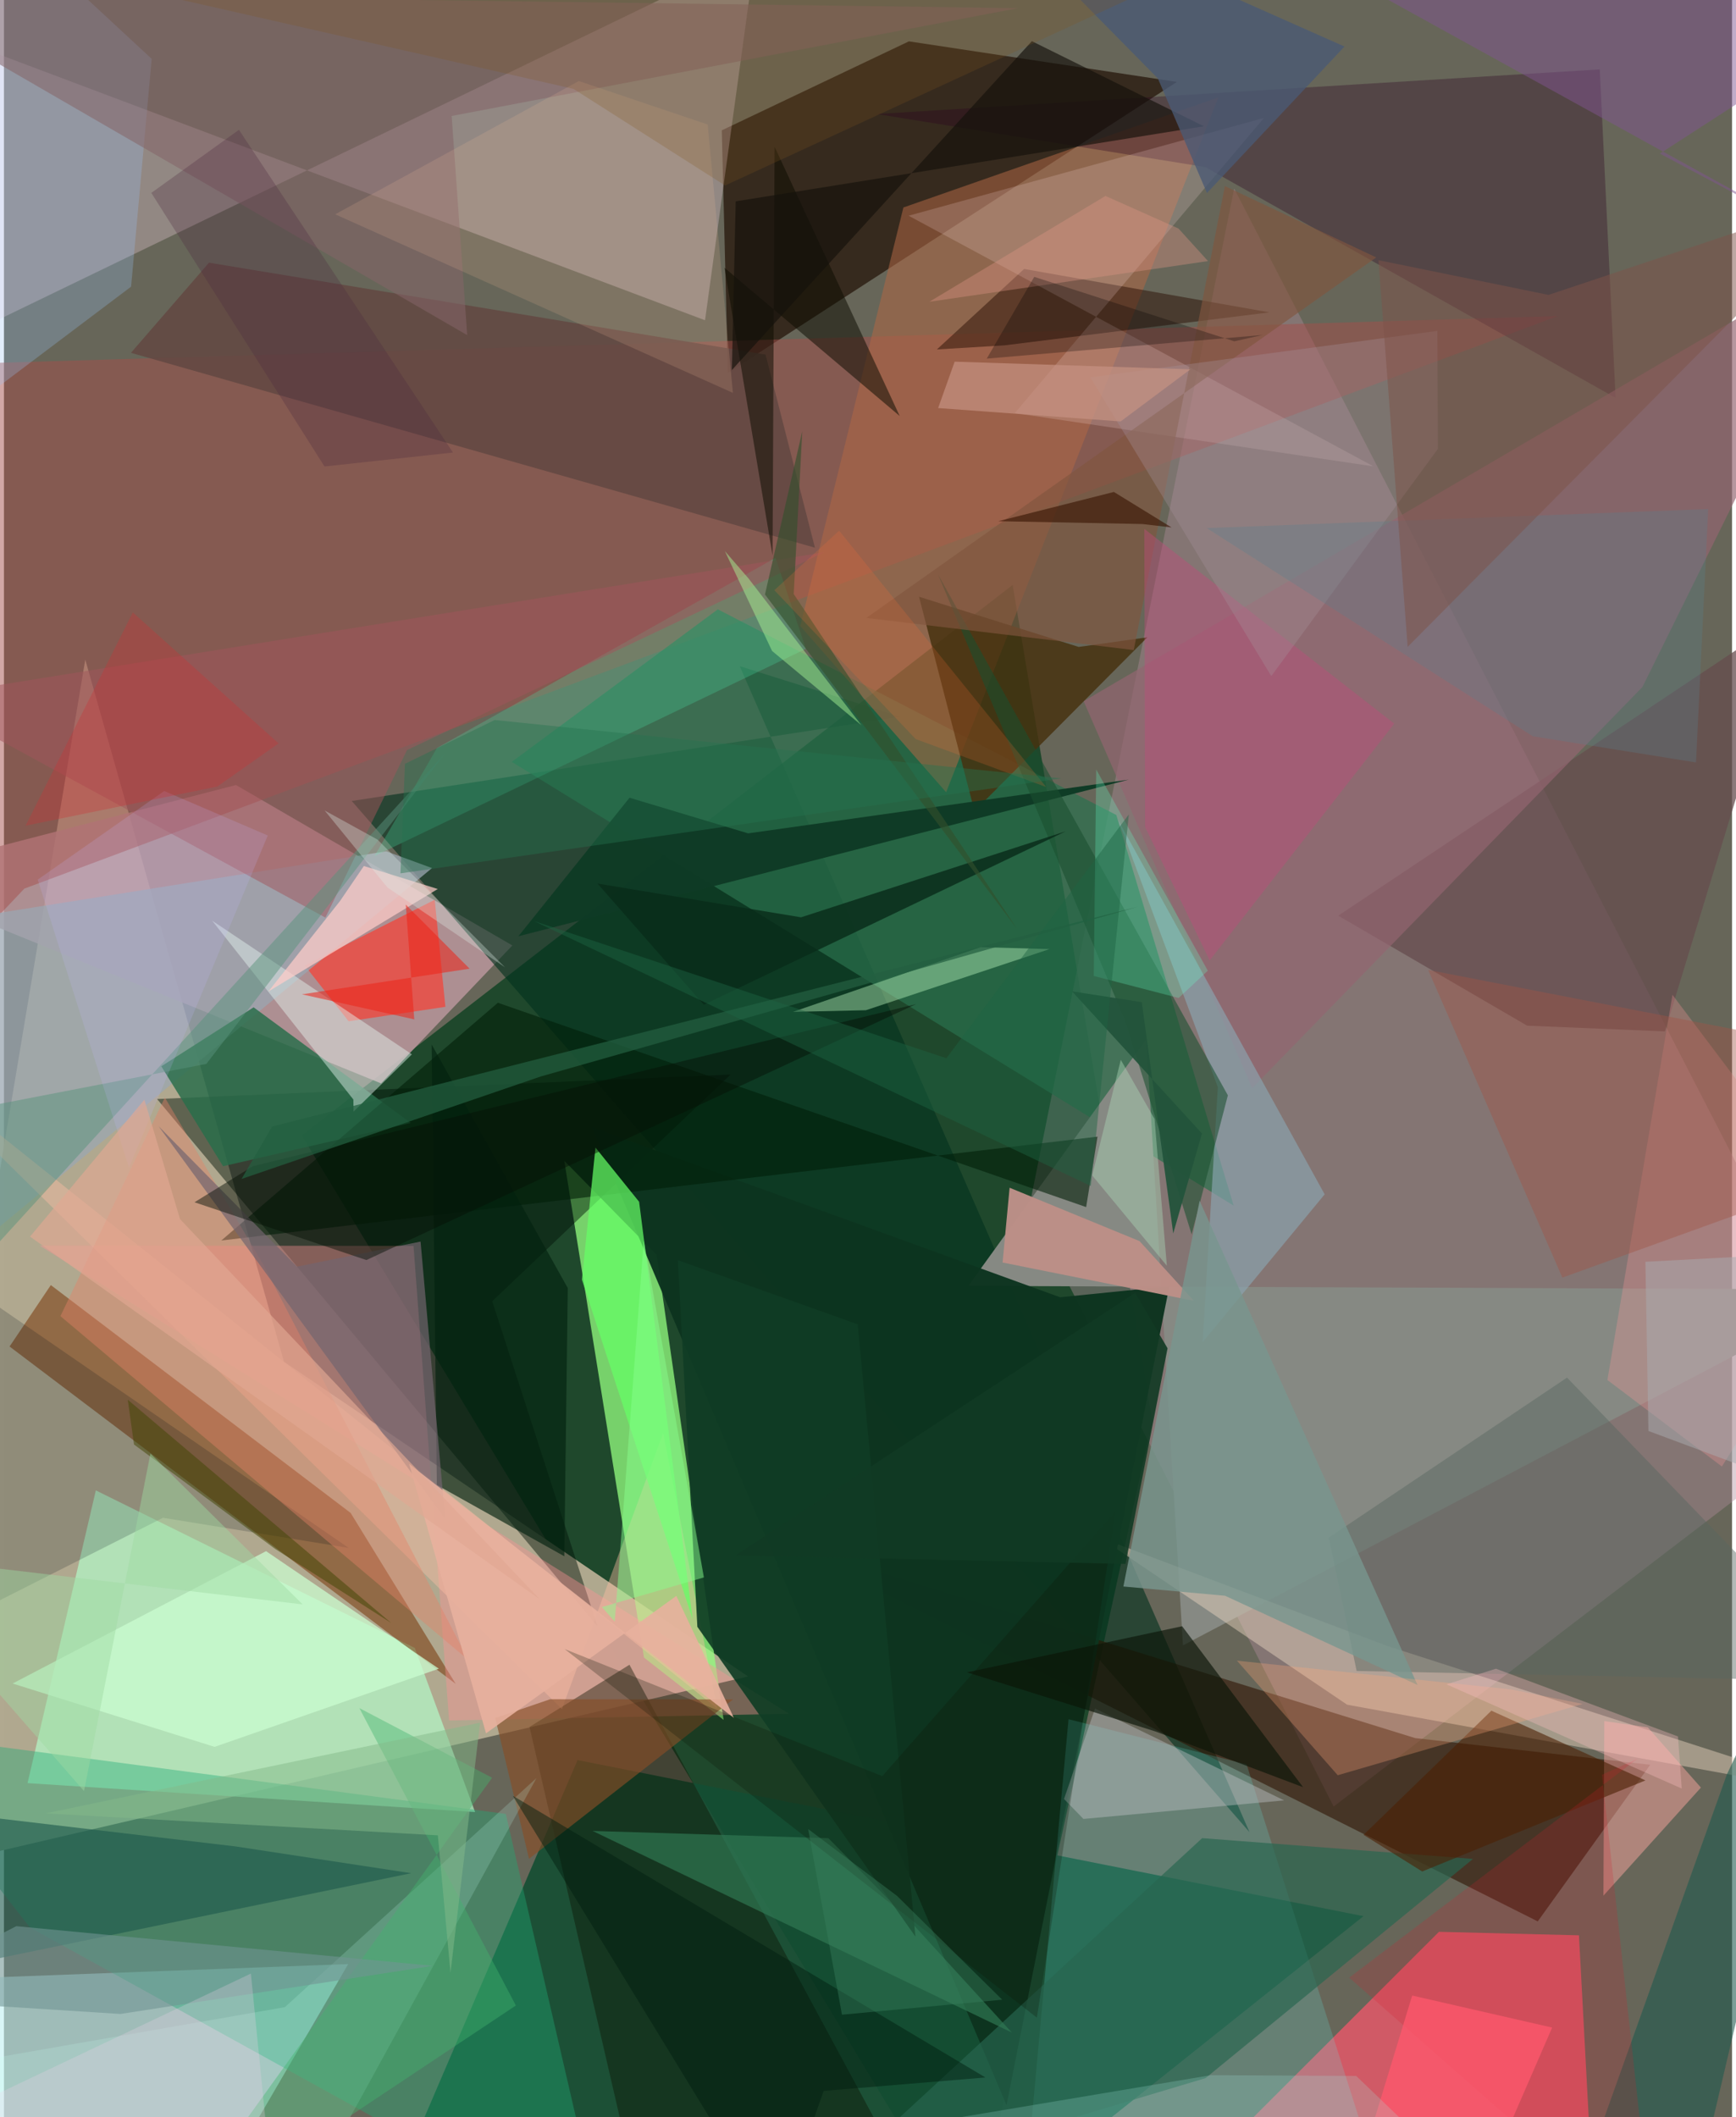 <svg xmlns="http://www.w3.org/2000/svg" width="228" height="278" viewBox="0 0 836 1024"><path fill="#676659" d="M0 0h836v1024H0z"/><path fill="#023c1a" fill-opacity=".706" d="M144.07 549.163l343.905-266.252 67.508 404.317L468.433 1086z"/><path fill="#b0a88f" fill-opacity=".992" d="M-59.23 908.575l98.57-589.55 96.112 339.586L359.97 810.837z"/><path fill="#144d33" fill-opacity=".894" d="M657.7 926.78l-380.205-75.485L176.878 1086l350.674-55.357z"/><path fill="#b08b99" fill-opacity=".404" d="M898 678.962L643.259 873.77 496.028 583.746l99.117-492.548z"/><path fill="#93fd7f" fill-opacity=".753" d="M309.627 801.717l-38.558-240.281L315.792 607l32.353 224.85z"/><path fill="#c2f0f1" fill-opacity=".62" d="M87.293 1086L-62 1026.982V958.52l228.545-8.574z"/><path fill="#bc989f" fill-opacity=".816" d="M-61.574 424.682l243.995 99.313 63.532-66.708-133.702-77.603z"/><path fill="#1f0d02" fill-opacity=".671" d="M347.27 63.041l2.948 117.323L567.433 39.622 437.789 20.003z"/><path fill="#b3ffcb" fill-opacity=".659" d="M11.405 862.437l216.521 13.986-29.163-79.35-154.313-76.22z"/><path fill="#e15869" fill-opacity=".863" d="M761.943 936.046l7.415 138.6L542.446 1086l151.768-151.648z"/><path fill="#f7d4e1" fill-opacity=".306" d="M339.163 154.905L-14.778 21.656-62 183.304 363.55-22.534z"/><path fill="#02321e" fill-opacity=".616" d="M168.252 387.409l265.504-40.735-77.802-24.466L602.56 886.14z"/><path fill="#a54d4a" fill-opacity=".494" d="M-41.038 483.502l16.682-307.369 775.981-23.246L9.865 429.8z"/><path fill="#742f01" fill-opacity=".51" d="M218.55 814.44L2.718 651.263 22.67 621.55l145.038 110.203z"/><path fill="#2e1200" fill-opacity=".576" d="M742.006 929.307L376.648 745.854l306.026 94.796 113.749 12.911z"/><path fill="#2a714d" fill-opacity=".702" d="M538.128 394.188l56.77 188.931-349.214-214.632 99.67-73.769z"/><path fill="#001208" fill-opacity=".459" d="M236.195 629.356l50.929 157.21-213.05-255.004 277.444-11.836z"/><path fill="#868983" d="M898 623.65l-431.465-1.719 86.106-119.413 17.721 293.29z"/><path fill="#20ab77" fill-opacity=".4" d="M12.527 932.198L291.017 1086l-48.253-208.662L-62 836.927z"/><path fill="#af6744" fill-opacity=".549" d="M435.123 100.352l152.36-53.258-131.682 336.095-70.564-80.414z"/><path fill="#ff9295" fill-opacity=".388" d="M198.137 602.586l17.206 229.533 164.513-3.228L17.234 602.444z"/><path fill="#e9d5bf" fill-opacity=".459" d="M649.766 824.495L898 869.785 669.068 796.06l-138.924-52.43z"/><path fill="#0d1300" fill-opacity=".412" d="M303.604 1048.805l148 32.492L302.595 805.18l-48.337 30.076z"/><path fill="#0d341f" fill-opacity=".969" d="M485.013 1018.218l-200.415-472.93 226.354 82.156 52.826-5.35z"/><path fill="#60f3ee" fill-opacity=".188" d="M675.09 1086H491.613l23.401-254.479 86.13 21.818z"/><path fill="#2b0022" fill-opacity=".322" d="M422.14 55.135l159.025 25.677L779.66 192.44l-7.649-158.883z"/><path fill="#ff372b" fill-opacity=".635" d="M145.538 466.997l62.854-31.814 5.159 51.787-46.808 6.987z"/><path fill="#664c4e" fill-opacity=".749" d="M865.325 296.18l-219.83 146.7 91.39 53.207 66.645 2.757z"/><path fill="#624842" fill-opacity=".867" d="M61.446 170.653l37.752-43.595 269.237 44.44 23.895 93.408z"/><path fill="#936470" fill-opacity=".678" d="M522.322 339.157l81.554 187.108L792.648 332.27 898 119.225z"/><path fill="#47310f" fill-opacity=".835" d="M519.924 312.899l-77.24-24.28 26.817 103.705 83.643-84.086z"/><path fill="#2d1306" fill-opacity=".51" d="M612.204 151.082l-128.245 15.96-32.64 1.976 42.21-38.93z"/><path fill="#9ba7b1" fill-opacity=".745" d="M-62 642.942l269.089-223.089-22.17-8.1-205.288 32.656z"/><path fill="#296e4b" fill-opacity=".831" d="M106.01 564.065l90.776-20.923-76.01-55.936-44.656 28.53z"/><path fill="#001d08" fill-opacity=".584" d="M238.939 485.003L105.154 599.989l423.876-50.233-5.497 34.07z"/><path fill="#fedddc" fill-opacity=".196" d="M437.642 104.331l171.9-47.288-120.514 142.763 173.51 25.76z"/><path fill="#c1ffc4" fill-opacity=".408" d="M381.689 489.411l35.28-.803 88.871-29.568-33.385-.924z"/><path fill="#ffbfa6" fill-opacity=".408" d="M318.897 693.141l-48.97 133.488-326.38-321.332 401.49 321.027z"/><path fill="#000e18" fill-opacity=".18" d="M76.947 734.095l89.8 14.578L-62 591.117l59.185 183.291z"/><path fill="#27654f" fill-opacity=".671" d="M581.302 1005.115L392.708 1061.6l186.953-172.553 131.015 10.043z"/><path fill="#8ba5b0" fill-opacity=".651" d="M638.923 577.663l-99.862-180.975 48.186 129.136-7.353 123.328z"/><path fill="#ffa8a1" fill-opacity=".471" d="M773.777 916.865l.432-84.417 21.054 3.019 25.68 29.123z"/><path fill="#65ff65" fill-opacity=".722" d="M279.594 618.936l53.553 164.193-25.88-201.87-21.11-26.21z"/><path fill="#98bef1" fill-opacity=".278" d="M-15.233-51.908l86.709 80.364-9.972 110.192L-62 231.744z"/><path fill="#0d0c00" fill-opacity=".518" d="M348.566 129.495l84.77 71.708L372.811 70.98l-.992 197.65z"/><path fill="#e3f3ee" fill-opacity=".463" d="M169.105 537.675l28.258-27.727-96.638-64.65 68.312 86.503z"/><path fill="#874e26" fill-opacity=".635" d="M352.729 821.938l-88.54-.064-26.523 9.09 16.352 68.082z"/><path fill="#307854" fill-opacity=".675" d="M487.59 983.072L284.773 885.56l114.054 3.507 40.62 41.314z"/><path fill="#cbfed0" fill-opacity=".733" d="M101.907 844.896L4.184 814.26l122.611-64.018 83.59 56.842z"/><path fill="#49d89f" fill-opacity=".282" d="M179.246 414.065l30.235-52.294 163.772-91.952 14.705 43.988z"/><path fill="#fb979b" fill-opacity=".286" d="M831.086 709.307L898 601.688l-90.818-120.535-31.486 186.31z"/><path fill="#1e584c" fill-opacity=".616" d="M-57.977 872.99l169.897 20.048L197 905.996-57.567 958.51z"/><path fill="#02220e" fill-opacity=".643" d="M271.081 752.716l-61.664-34.491-2.505-213.036 65.845 117.807z"/><path fill="#1d594d" fill-opacity=".584" d="M898 722.348l-64.489 135.844L752.14 1086h60.357z"/><path fill="#0f3b25" fill-opacity=".973" d="M359.998 403.072l-57.36-17.24-53.772 67.006 295.228-75.748z"/><path fill="#e58267" fill-opacity=".42" d="M27.326 636.565L224.693 802.92l-99.13-191.087-47.719-81.013z"/><path fill="#1a4f2f" fill-opacity=".565" d="M542.494 493.99l32.078 103.053 17.525-67.278-140.229-251.96z"/><path fill="#c1c3c7" fill-opacity=".416" d="M527.825 826.335l91.483 44.444-97.086 8.984-9.392-9.648z"/><path fill="#856467" fill-opacity=".553" d="M224.11 162.098L-62-3.55l552.572 7.496L216.586 56.09z"/><path fill="#bb8f87" fill-opacity=".988" d="M575.68 629.183l-92.575-18.543 3.398-36.177 62.849 25.816z"/><path fill="#586760" fill-opacity=".459" d="M898 813.235l-243.607-5.039-13.49-64.504 115.262-77.39z"/><path fill="#c3ffef" fill-opacity=".184" d="M135.908 970.784L-62 1005.35l200.647 71.197L257.642 859.96z"/><path fill="#a15547" fill-opacity=".42" d="M688.987 469.115l64.928 148.82L898 565.92l-36.024-63.232z"/><path fill="#fecdc8" fill-opacity=".718" d="M209.86 429.98l-35.747-11.12-11.528 16.92-34.68 43.782z"/><path fill="#0c1609" fill-opacity=".663" d="M557.022 837.43l-91.132-28.584 104.088-22.295 58.488 77.842z"/><path fill="#78968e" fill-opacity=".808" d="M590.745 771.81l93.106 43.165-105.434-234.247-36.87 186.603z"/><path fill="#a1565c" fill-opacity=".498" d="M396.846 267.11l-436.76 70.248 195.417 106.446 39.487-81.028z"/><path fill="#81553e" fill-opacity=".647" d="M417.195 298.87l129.362 15.532 44.091-224.411 73.21 34.518z"/><path fill="#a9f997" fill-opacity=".467" d="M360.174 279.746l-11.415-13.192 22.834 48.29 43.194 35.904z"/><path fill="#103c25" fill-opacity=".914" d="M335.45 786.836l-9.43-177.316 86.993 31.017L440.954 936.7z"/><path fill="#bf4c7a" fill-opacity=".427" d="M551.677 255.807l.39 144.18 31.22 64.524 89.297-114.517z"/><path fill="#14120c" fill-opacity=".655" d="M352.146 178.948l1.853-81.56 226.482-36.31-83.208-41.163z"/><path fill="#73656f" fill-opacity=".698" d="M201.547 600.507l11.895 134.167-138.635-189.97 66.931 67.933z"/><path fill="#a59098" fill-opacity=".341" d="M693.691 217.12l-.237-57.07-167.89 22.449 87.539 144.51z"/><path fill="#f4bc9a" fill-opacity=".165" d="M160.253 103.65L278.09 39.184l62.36 21.036 12.193 129.802z"/><path fill="#4c2005" fill-opacity=".596" d="M657.728 887.444l61.848-60.044 74.527 33.72-108.005 44.057z"/><path fill="#ffa879" fill-opacity=".294" d="M729.118 817.13l34.603 6.997-118.479 34.49-48.756-55.409z"/><path fill="#815590" fill-opacity=".486" d="M801.096 74.287L898 11.617 557.485-62 898 125.98z"/><path fill="#4a5a74" fill-opacity=".773" d="M558.238 37.967l-97.299-98.74 187.583 83.28-66.54 70.852z"/><path fill="#59828d" fill-opacity=".298" d="M824.471 246.209l-242.646 9.195 157.77 100.7 78.976 12.652z"/><path fill="#da1c2c" fill-opacity=".196" d="M773.094 858.387L798.044 1086l-147.25-129.477L790.33 850.596z"/><path fill="#65ffc9" fill-opacity=".259" d="M582.387 469.499l-14.099 13.185-41.068-10.645 1.189-99.853z"/><path fill="#7e534a" fill-opacity=".51" d="M898 92.298l-150.786 50.328-82.266-16.785 14.124 187.027z"/><path fill="#051005" fill-opacity=".463" d="M120.38 564.06l-28.204 17.433 83.148 27.953L441.21 485.664z"/><path fill="#81561e" fill-opacity=".235" d="M-25.166-25.26L616.4-33.69 348.846 89.717 275.51 42.979z"/><path fill="#001e0f" fill-opacity=".478" d="M474.81 1004.804l-78.26 6.488-22.971 65.625-127.417-208.381z"/><path fill="#092c1a" fill-opacity=".827" d="M338.545 485.948l-51.413-58.616 98.473 16.346 128.04-41.603z"/><path fill="#e7b19e" fill-opacity=".906" d="M353.173 830.993l-27.89-59.113-92.068 66.496-37.217-130.378z"/><path fill="#43b36f" fill-opacity=".412" d="M236.167 859.824l-64.224-33.672 75.701 143.833L73.461 1086z"/><path fill="#709593" fill-opacity=".588" d="M5.958 931.63L-62 966.566l118.303 7.521 151.128-23.285z"/><path fill="#59937c" fill-opacity=".486" d="M213.577 364.176L97.915 514.578-62 545.48V666.2z"/><path fill="#ff586d" fill-opacity=".765" d="M681.268 965.173L644.388 1086h58.81l45.764-105.337z"/><path fill="#c69283" fill-opacity=".69" d="M451.92 197.363l8.005-22.437 114.061 3.696-33.765 25.214z"/><path fill="#a3e2d8" fill-opacity=".231" d="M583.94 1003.683l70.216.367 53.948 51.743-339.727-15.918z"/><path fill="#0c1404" fill-opacity=".255" d="M271.236 797.584L424.9 859.069 537.888 730.72l-38.19 245.154z"/><path fill="#a9d1b4" fill-opacity=".459" d="M526.474 568.534l36.096 43.657-5.953-71.007-16.332-28.6z"/><path fill="#84b989" fill-opacity=".502" d="M216.016 954.168l14.328-120.979-210.25 43.885 189.809 10.61z"/><path fill="#434506" fill-opacity=".522" d="M131.273 749.219l-68.354-50.56-3.024-21.665 127.447 107.985z"/><path fill="#df9586" fill-opacity=".369" d="M532.881 94.773l-85.201 51.182 134.8-19.675-14.273-15.74z"/><path fill="#c5b8ff" fill-opacity=".176" d="M16.342 425.438l61.184-42.855 50.101 21.51L60.494 564.73z"/><path fill="#4d283e" fill-opacity=".282" d="M155.075 225.626l62.129-6.757-103.522-156.09-42.388 30.519z"/><path fill="#ddefe8" fill-opacity=".325" d="M185.485 429.221l-30.358-37.225 25.612 14.098 61.683 61.781z"/><path fill="#235f40" fill-opacity=".718" d="M259.721 520.642l-144.767 49.573 14.791-25.36 418.903-106.332z"/><path fill="#cd3233" fill-opacity=".314" d="M10.466 399.361l51.873-103.16 70.516 63.35-29.626 20.863z"/><path fill="#33502c" fill-opacity=".62" d="M368.16 287.53l121.93 161.718L382.074 287.32l4.124-78.756z"/><path fill="#391504" fill-opacity=".631" d="M550.745 253.454l-69.75-1.37 55.954-14.142 27.918 17.166z"/><path fill="#ec2319" fill-opacity=".545" d="M144.166 480.926l54.331 12.116-4.108-55.53 30.872 31z"/><path fill="#e1a893" fill-opacity=".663" d="M259.355 773.651l-246.74-175.55 55.319-66.217 17.248 57.757z"/><path fill="#a9aaae" fill-opacity=".51" d="M794.095 610.28l1.456 81.831L898 730.275V604.76z"/><path fill="#000100" fill-opacity=".267" d="M475.44 173.46l133.456-11.438-13.708 3.058-96.768-31.17z"/><path fill="#23533b" fill-opacity=".937" d="M565.662 596.568l13.894-48.332-62.847-68.763 33.743 5.246z"/><path fill="#f1d3ea" fill-opacity=".263" d="M-62 1040.655L-9.656 1086l137.357-48.563-8.244-82.894z"/><path fill="#88ff8d" fill-opacity=".475" d="M289.272 777.265l49.357-14.327-29.094-162.888-14.052 184.266z"/><path fill="#fb6d38" fill-opacity=".192" d="M372.695 285.455l31.338-28.781 100.163 123.98-63.119-23.184z"/><path fill="#113a24" fill-opacity=".902" d="M354.022 752.246l188.568 4.169 20.328-104.303-15.657-26.817z"/><path fill="#fcc0c2" fill-opacity=".329" d="M721.784 807.1l88.051 32.755 1.826 25.195-113.793-50.391z"/><path fill="#9dd9a3" fill-opacity=".451" d="M38.735 866.26l32.127-163.208 73.645 72.94-205.796-24.248z"/><path fill="#1d6443" fill-opacity=".455" d="M455.914 511.847l88.27-117.944-18.375 179.736L256.35 445.45z"/><path fill="#247350" fill-opacity=".42" d="M237.394 348.24l-43.396 21.198-2.18 52.975 319.756-45.946z"/><path fill="#3b825e" fill-opacity=".404" d="M482.924 967.184l-77.518 7.256-16.357-89.793 42.98 32.317z"/></svg>